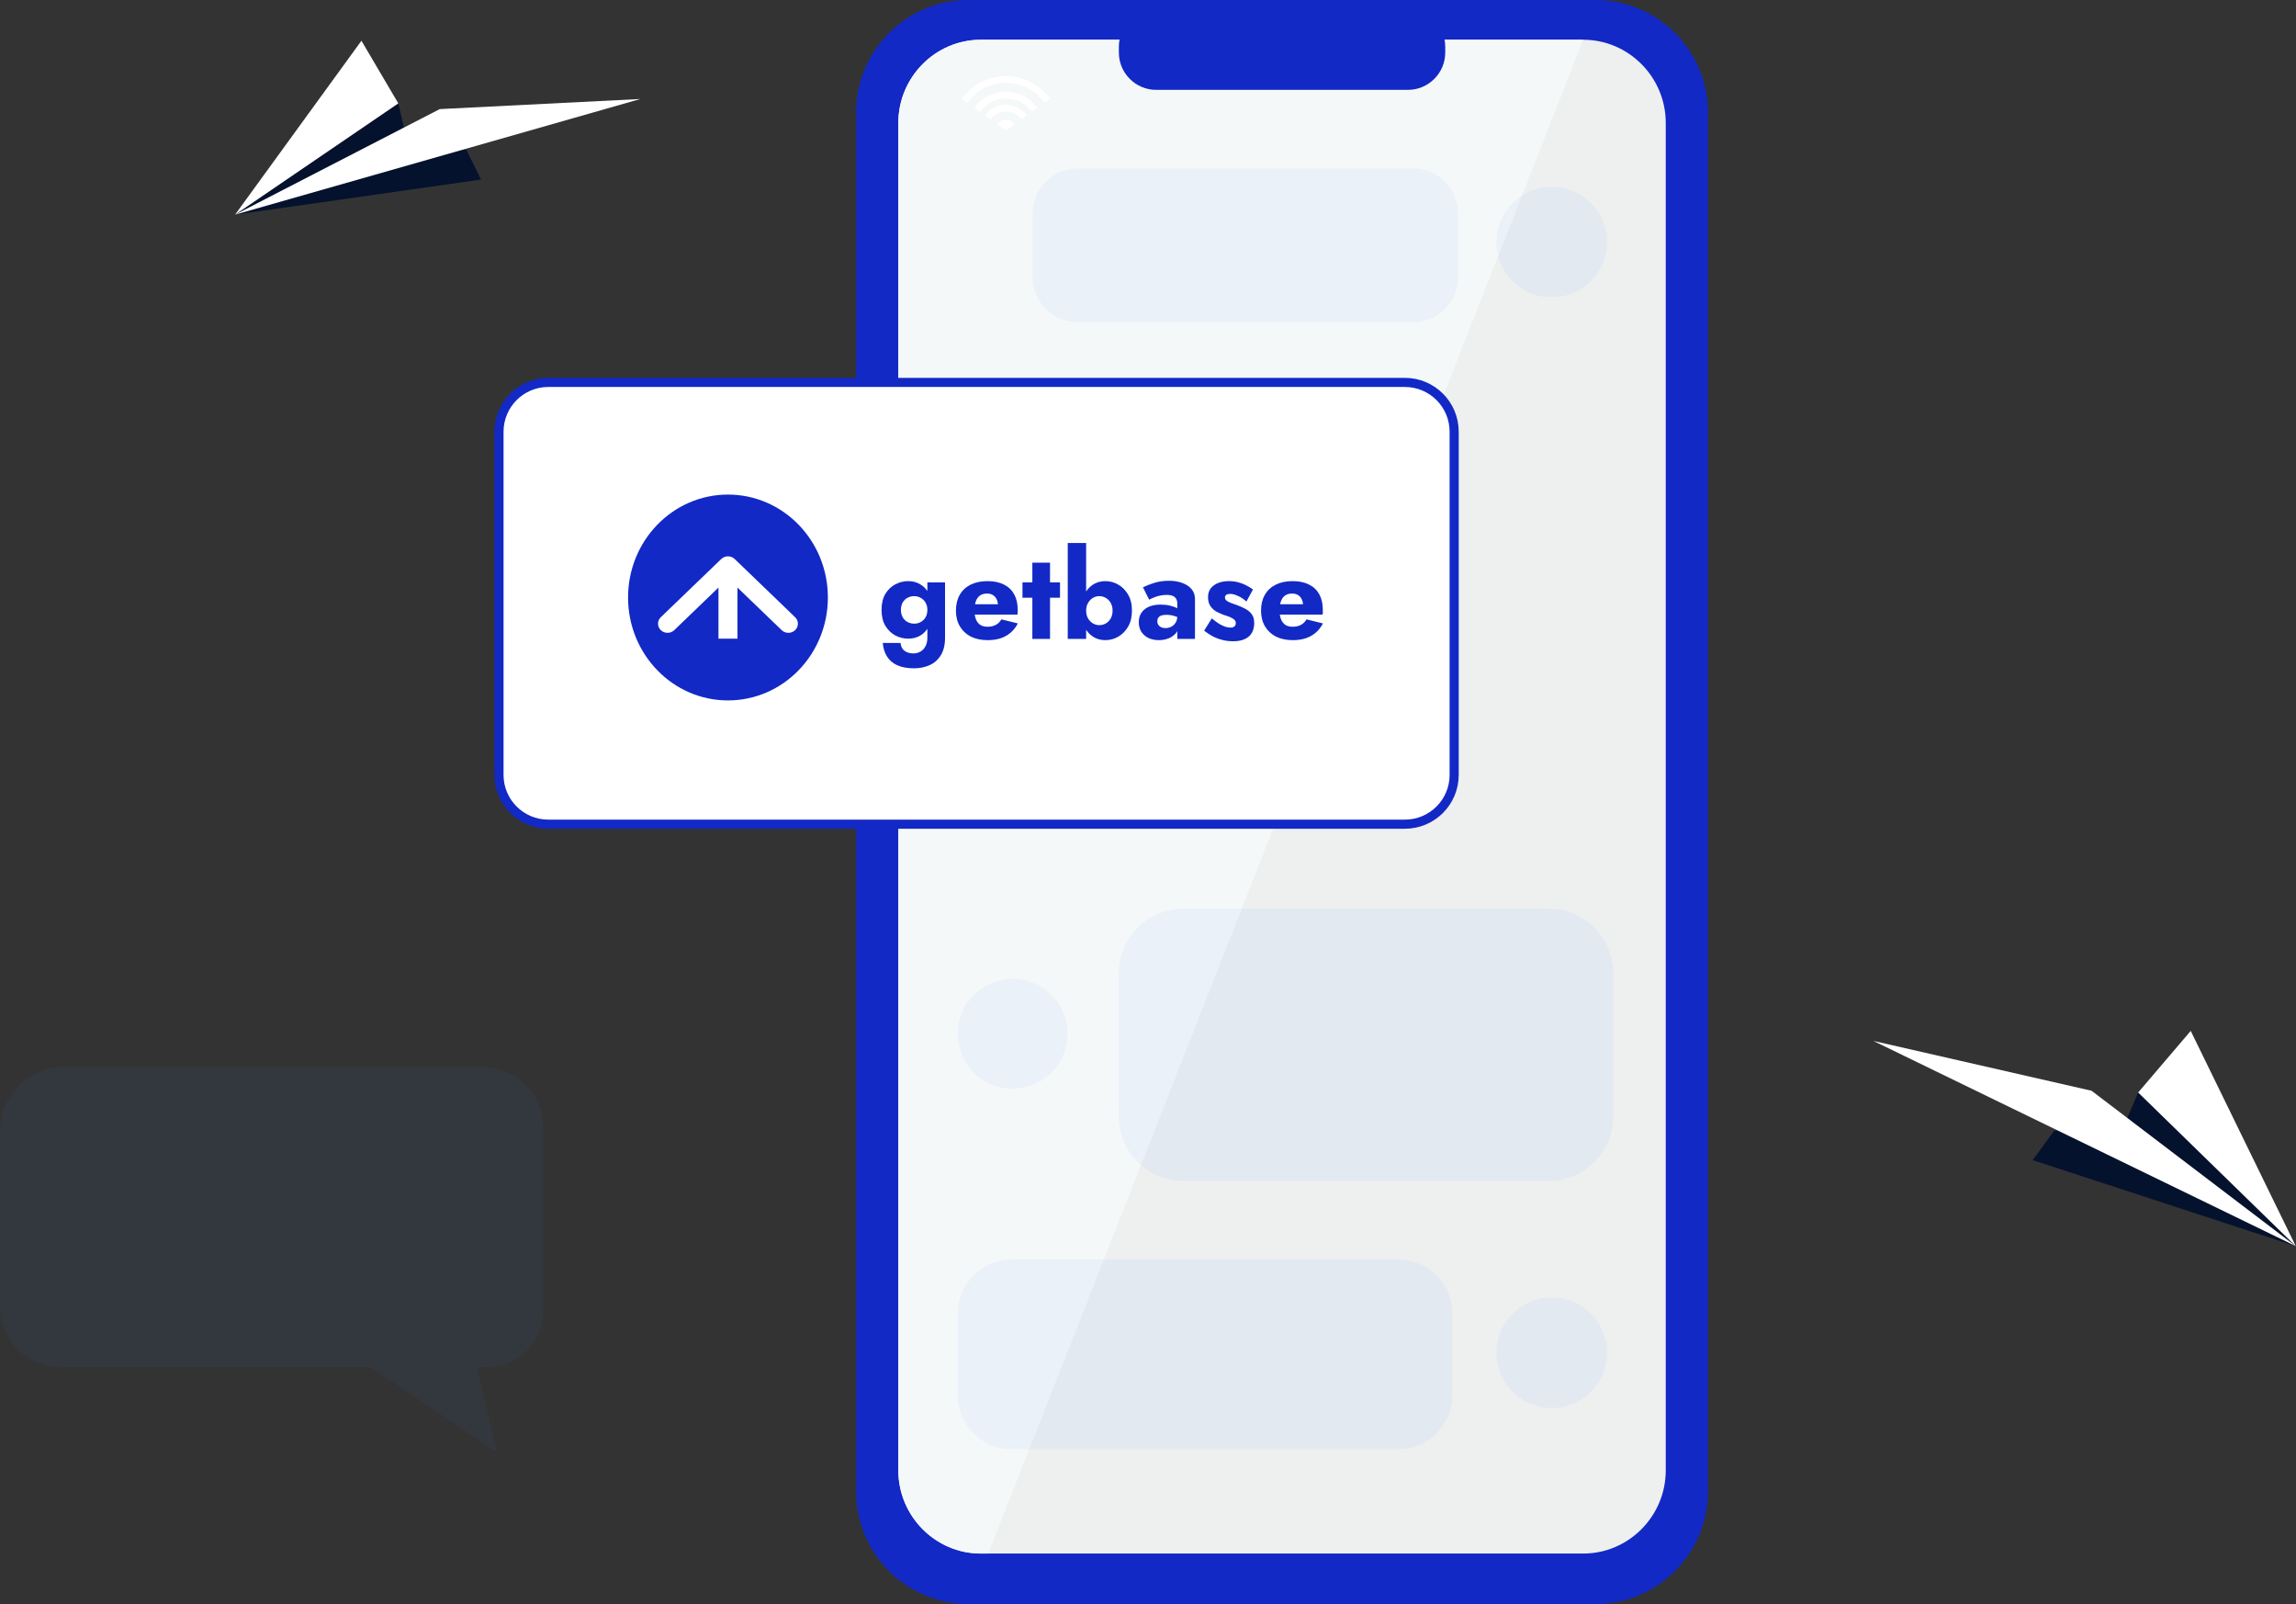 <svg width="252" height="176" viewBox="0 0 252 176" fill="none" xmlns="http://www.w3.org/2000/svg">
<rect x="0" y="0" width="252" height="176" fill="#333333" stroke="none"/>
<path d="M175.144 176H106.28C99.506 176 93.964 170.458 93.964 163.685V12.315C93.964 5.542 99.506 0 106.28 0H175.144C181.917 0 187.459 5.542 187.459 12.315V163.685C187.459 170.458 181.917 176 175.144 176Z" fill="#1229C6"/>
<path d="M182.826 13.481V161.342C182.826 166.358 178.752 170.461 173.775 170.461H107.65C102.672 170.461 98.599 166.358 98.599 161.342V13.481C98.599 8.465 102.672 4.362 107.65 4.362H173.775C178.752 4.362 182.826 8.465 182.826 13.481Z" fill="#EEEFEF"/>
<path d="M173.775 4.362L108.468 170.461H107.65C102.672 170.461 98.599 166.358 98.599 161.342V13.481C98.599 8.465 102.672 4.362 107.65 4.362H173.775Z" fill="#F5F8F8"/>
<path d="M154.53 9.86H126.894C124.642 9.86 122.802 8.019 122.802 5.768V5.124C122.802 2.872 124.642 1.031 126.894 1.031H154.53C156.782 1.031 158.623 2.872 158.623 5.124V5.768C158.623 8.019 156.782 9.86 154.53 9.86Z" fill="#1229C6"/>
<path d="M60.176 90.433H154.192C157.181 90.433 159.603 88.011 159.603 85.024V47.371C159.603 44.382 157.181 41.96 154.192 41.96H60.176C57.189 41.96 54.767 44.382 54.767 47.371V85.024C54.767 88.011 57.189 90.433 60.176 90.433Z" fill="white" stroke="#1229C6"/>
<path d="M96.89 70.549C96.934 71.098 97.081 71.579 97.331 71.993C97.581 72.416 97.951 72.744 98.441 72.978C98.94 73.212 99.569 73.329 100.327 73.329C100.96 73.329 101.53 73.212 102.039 72.978C102.547 72.753 102.952 72.393 103.256 71.898C103.568 71.404 103.724 70.761 103.724 69.969V63.898H101.784V69.969C101.784 70.347 101.713 70.662 101.57 70.914C101.437 71.174 101.254 71.368 101.022 71.494C100.79 71.629 100.532 71.696 100.246 71.696C99.988 71.696 99.756 71.651 99.551 71.561C99.346 71.48 99.181 71.354 99.056 71.183C98.94 71.013 98.869 70.801 98.842 70.549H96.89ZM96.756 66.92C96.756 67.613 96.894 68.193 97.171 68.661C97.456 69.128 97.821 69.484 98.267 69.726C98.713 69.96 99.186 70.077 99.685 70.077C100.202 70.077 100.657 69.956 101.049 69.713C101.45 69.461 101.767 69.101 101.998 68.634C102.23 68.157 102.346 67.586 102.346 66.92C102.346 66.246 102.23 65.674 101.998 65.207C101.767 64.739 101.45 64.384 101.049 64.141C100.657 63.889 100.202 63.763 99.685 63.763C99.186 63.763 98.713 63.88 98.267 64.114C97.821 64.348 97.456 64.699 97.171 65.166C96.894 65.634 96.756 66.219 96.756 66.92ZM98.882 66.92C98.882 66.596 98.949 66.322 99.083 66.097C99.217 65.872 99.395 65.701 99.618 65.585C99.841 65.468 100.086 65.409 100.353 65.409C100.523 65.409 100.692 65.441 100.862 65.504C101.031 65.567 101.183 65.661 101.316 65.787C101.459 65.913 101.57 66.07 101.651 66.259C101.74 66.448 101.784 66.668 101.784 66.92C101.784 67.253 101.713 67.532 101.57 67.757C101.428 67.981 101.245 68.152 101.022 68.269C100.808 68.377 100.585 68.431 100.353 68.431C100.086 68.431 99.841 68.373 99.618 68.256C99.395 68.139 99.217 67.968 99.083 67.743C98.949 67.509 98.882 67.235 98.882 66.92Z" fill="#1229C6"/>
<path d="M108.409 70.239C109.194 70.239 109.858 70.086 110.402 69.78C110.955 69.475 111.392 69.016 111.713 68.404L109.907 67.959C109.756 68.229 109.551 68.431 109.292 68.566C109.042 68.701 108.739 68.769 108.383 68.769C108.071 68.769 107.807 68.701 107.594 68.566C107.38 68.422 107.219 68.215 107.112 67.945C107.005 67.676 106.952 67.352 106.952 66.974C106.96 66.56 107.014 66.219 107.112 65.949C107.219 65.67 107.375 65.463 107.58 65.328C107.785 65.193 108.039 65.126 108.342 65.126C108.583 65.126 108.793 65.18 108.971 65.288C109.149 65.396 109.288 65.549 109.386 65.746C109.484 65.944 109.533 66.178 109.533 66.448C109.533 66.511 109.515 66.592 109.479 66.691C109.452 66.781 109.417 66.857 109.372 66.92L109.854 66.3H106.055V67.433H111.673C111.69 67.37 111.699 67.293 111.699 67.204C111.699 67.105 111.699 67.006 111.699 66.907C111.699 66.241 111.57 65.674 111.311 65.207C111.053 64.739 110.678 64.384 110.188 64.141C109.698 63.889 109.096 63.763 108.383 63.763C107.669 63.763 107.05 63.894 106.524 64.154C106.006 64.415 105.61 64.789 105.333 65.274C105.057 65.76 104.919 66.336 104.919 67.001C104.919 67.658 105.061 68.229 105.347 68.715C105.632 69.2 106.033 69.578 106.55 69.848C107.076 70.109 107.696 70.239 108.409 70.239Z" fill="#1229C6"/>
<path d="M112.224 63.898V65.585H116.343V63.898H112.224ZM113.307 61.739V70.104H115.247V61.739H113.307Z" fill="#1229C6"/>
<path d="M119.21 59.581H117.191V70.104H119.21V59.581ZM124.239 67.001C124.239 66.3 124.096 65.71 123.811 65.234C123.534 64.757 123.173 64.393 122.728 64.141C122.291 63.889 121.818 63.763 121.31 63.763C120.802 63.763 120.347 63.894 119.946 64.154C119.545 64.415 119.228 64.789 118.996 65.274C118.764 65.751 118.648 66.327 118.648 67.001C118.648 67.667 118.764 68.242 118.996 68.728C119.228 69.214 119.545 69.587 119.946 69.848C120.347 70.109 120.802 70.239 121.31 70.239C121.818 70.239 122.291 70.113 122.728 69.861C123.173 69.609 123.534 69.245 123.811 68.769C124.096 68.283 124.239 67.694 124.239 67.001ZM122.112 67.001C122.112 67.325 122.045 67.608 121.912 67.851C121.778 68.085 121.6 68.269 121.377 68.404C121.154 68.53 120.909 68.593 120.641 68.593C120.409 68.593 120.182 68.53 119.959 68.404C119.745 68.278 119.567 68.098 119.424 67.865C119.282 67.622 119.21 67.334 119.21 67.001C119.21 66.668 119.282 66.385 119.424 66.151C119.567 65.908 119.745 65.724 119.959 65.598C120.182 65.472 120.409 65.409 120.641 65.409C120.909 65.409 121.154 65.477 121.377 65.612C121.6 65.737 121.778 65.922 121.912 66.165C122.045 66.398 122.112 66.677 122.112 67.001Z" fill="#1229C6"/>
<path d="M127.023 68.161C127.023 68.008 127.059 67.883 127.13 67.784C127.201 67.676 127.308 67.595 127.451 67.541C127.594 67.487 127.785 67.46 128.026 67.46C128.338 67.46 128.632 67.505 128.909 67.595C129.194 67.676 129.444 67.797 129.658 67.959V67.055C129.551 66.938 129.39 66.826 129.176 66.718C128.962 66.61 128.704 66.52 128.401 66.448C128.106 66.376 127.772 66.34 127.398 66.34C126.631 66.34 126.038 66.516 125.619 66.866C125.2 67.208 124.99 67.676 124.99 68.269C124.99 68.692 125.088 69.052 125.284 69.349C125.49 69.645 125.757 69.87 126.087 70.023C126.426 70.167 126.791 70.239 127.184 70.239C127.576 70.239 127.941 70.172 128.28 70.037C128.619 69.893 128.895 69.686 129.109 69.416C129.323 69.137 129.43 68.8 129.43 68.404L129.216 67.595C129.216 67.883 129.154 68.125 129.029 68.323C128.904 68.521 128.744 68.67 128.548 68.769C128.352 68.867 128.138 68.917 127.906 68.917C127.745 68.917 127.598 68.89 127.464 68.836C127.331 68.773 127.224 68.688 127.143 68.58C127.063 68.463 127.023 68.323 127.023 68.161ZM126.127 65.8C126.216 65.746 126.359 65.679 126.555 65.598C126.751 65.508 126.979 65.432 127.237 65.369C127.505 65.306 127.777 65.274 128.053 65.274C128.24 65.274 128.405 65.292 128.548 65.328C128.699 65.364 128.824 65.423 128.922 65.504C129.02 65.585 129.092 65.683 129.136 65.8C129.19 65.908 129.216 66.039 129.216 66.192V70.104H131.156V65.733C131.156 65.301 131.031 64.937 130.781 64.64C130.532 64.343 130.193 64.118 129.765 63.966C129.337 63.804 128.851 63.723 128.307 63.723C127.727 63.723 127.193 63.799 126.702 63.952C126.212 64.105 125.793 64.267 125.445 64.438L126.127 65.8Z" fill="#1229C6"/>
<path d="M133.002 67.851L132.16 69.2C132.436 69.416 132.735 69.614 133.056 69.794C133.377 69.965 133.724 70.1 134.099 70.199C134.482 70.306 134.897 70.361 135.343 70.361C136.074 70.361 136.64 70.194 137.041 69.861C137.451 69.519 137.656 69.016 137.656 68.35C137.656 67.963 137.572 67.653 137.402 67.419C137.242 67.186 137.023 66.992 136.747 66.839C136.479 66.686 136.185 66.551 135.864 66.434C135.561 66.318 135.302 66.223 135.088 66.151C134.883 66.07 134.723 65.985 134.607 65.895C134.5 65.805 134.447 65.692 134.447 65.558C134.447 65.441 134.491 65.346 134.58 65.274C134.678 65.202 134.821 65.166 135.008 65.166C135.285 65.166 135.588 65.247 135.918 65.409C136.248 65.562 136.542 65.76 136.8 66.003L137.523 64.681C137.282 64.501 137.023 64.343 136.747 64.209C136.479 64.073 136.19 63.966 135.878 63.885C135.574 63.804 135.244 63.763 134.888 63.763C134.442 63.763 134.045 63.831 133.698 63.966C133.359 64.1 133.087 64.298 132.882 64.559C132.686 64.82 132.588 65.139 132.588 65.517C132.588 65.913 132.672 66.237 132.842 66.489C133.011 66.74 133.225 66.943 133.484 67.096C133.751 67.24 134.032 67.365 134.326 67.473C134.656 67.572 134.915 67.667 135.102 67.757C135.298 67.847 135.436 67.941 135.516 68.04C135.597 68.13 135.637 68.242 135.637 68.377C135.637 68.521 135.588 68.638 135.49 68.728C135.392 68.818 135.24 68.863 135.035 68.863C134.892 68.863 134.723 68.836 134.527 68.782C134.331 68.719 134.103 68.616 133.845 68.472C133.595 68.319 133.314 68.112 133.002 67.851Z" fill="#1229C6"/>
<path d="M141.897 70.239C142.681 70.239 143.345 70.086 143.889 69.78C144.442 69.475 144.879 69.016 145.2 68.404L143.394 67.959C143.243 68.229 143.038 68.431 142.779 68.566C142.53 68.701 142.226 68.769 141.87 68.769C141.558 68.769 141.295 68.701 141.081 68.566C140.867 68.422 140.706 68.215 140.599 67.945C140.492 67.676 140.439 67.352 140.439 66.974C140.448 66.56 140.501 66.219 140.599 65.949C140.706 65.67 140.862 65.463 141.067 65.328C141.272 65.193 141.527 65.126 141.83 65.126C142.07 65.126 142.28 65.18 142.458 65.288C142.637 65.396 142.775 65.549 142.873 65.746C142.971 65.944 143.02 66.178 143.02 66.448C143.02 66.511 143.002 66.592 142.966 66.691C142.94 66.781 142.904 66.857 142.859 66.92L143.341 66.3H139.543V67.433H145.16C145.178 67.37 145.187 67.293 145.187 67.204C145.187 67.105 145.187 67.006 145.187 66.907C145.187 66.241 145.057 65.674 144.799 65.207C144.54 64.739 144.166 64.384 143.675 64.141C143.185 63.889 142.583 63.763 141.87 63.763C141.157 63.763 140.537 63.894 140.011 64.154C139.494 64.415 139.097 64.789 138.821 65.274C138.544 65.76 138.406 66.336 138.406 67.001C138.406 67.658 138.549 68.229 138.834 68.715C139.119 69.2 139.52 69.578 140.038 69.848C140.564 70.109 141.183 70.239 141.897 70.239Z" fill="#1229C6"/>
<path fill-rule="evenodd" clip-rule="evenodd" d="M79.899 76.852C85.955 76.852 90.864 71.796 90.864 65.559C90.864 59.322 85.955 54.267 79.899 54.267C73.843 54.267 68.934 59.322 68.934 65.559C68.934 71.796 73.843 76.852 79.899 76.852ZM79.162 61.336L72.528 67.723C72.121 68.115 72.121 68.751 72.528 69.143C72.936 69.535 73.596 69.535 74.003 69.143L78.857 64.469V70.076H80.941V64.469L85.795 69.143C86.202 69.535 86.862 69.535 87.269 69.143C87.677 68.751 87.677 68.115 87.269 67.723L80.636 61.336C80.229 60.944 79.569 60.944 79.162 61.336Z" fill="#1229C6"/>
<path d="M155.088 35.352H118.288C115.558 35.352 113.345 33.139 113.345 30.409V23.429C113.345 20.7 115.558 18.486 118.288 18.486H155.088C157.819 18.486 160.031 20.7 160.031 23.429V30.409C160.031 33.139 157.819 35.352 155.088 35.352Z" fill="#3786FD" fill-opacity="0.06"/>
<path d="M153.473 159.011H111.049C107.779 159.011 105.129 156.36 105.129 153.091V144.122C105.129 140.853 107.779 138.204 111.049 138.204H153.473C156.744 138.204 159.393 140.853 159.393 144.122V153.091C159.393 156.36 156.744 159.011 153.473 159.011Z" fill="#3786FD" fill-opacity="0.06"/>
<path d="M169.965 129.58H129.884C125.966 129.58 122.791 126.405 122.791 122.489V106.805C122.791 102.888 125.966 99.712 129.884 99.712H169.965C173.881 99.712 177.056 102.888 177.056 106.805V122.489C177.056 126.405 173.881 129.58 169.965 129.58Z" fill="#3786FD" fill-opacity="0.06"/>
<path d="M7.046 117.075H52.963C56.623 117.075 59.618 120.07 59.618 123.73V143.874C59.618 147.237 56.867 149.987 53.505 149.987H52.326L54.538 159.332L40.649 149.987H6.649C2.992 149.987 0 146.996 0 143.339V124.121C0 120.246 3.17 117.075 7.046 117.075Z" fill="#3786FD" fill-opacity="0.06"/>
<path d="M223.096 127.292L251.976 136.734L234.678 119.873L232.922 123.992L225.487 124.029L223.096 127.292Z" fill="#04122E"/>
<path d="M251.976 136.734L229.563 119.683L205.614 114.213L251.976 136.734Z" fill="white"/>
<path d="M234.678 119.873L251.976 136.734L240.445 113.113L234.678 119.873Z" fill="white"/>
<path d="M52.797 19.7L25.802 23.551L43.716 11.341L44.627 15.256L51.192 16.445L52.797 19.7Z" fill="#04122E"/>
<path d="M25.802 23.552L48.266 11.97L70.283 10.862L25.802 23.552Z" fill="white"/>
<path d="M43.716 11.342L25.802 23.552L39.67 4.469L43.716 11.342Z" fill="white"/>
<path d="M111.349 13.613L110.407 14.289L109.46 13.619C109.67 13.324 110.017 13.129 110.407 13.129C110.795 13.129 111.139 13.319 111.349 13.613Z" fill="white"/>
<path d="M110.406 11.481C109.459 11.481 108.621 11.953 108.114 12.673L108.712 13.092C109.089 12.56 109.708 12.214 110.406 12.214C111.099 12.214 111.716 12.555 112.091 13.079L112.687 12.653C112.177 11.942 111.344 11.481 110.406 11.481Z" fill="white"/>
<path d="M110.406 8.349C108.402 8.349 106.63 9.346 105.556 10.87L106.155 11.29C107.096 9.956 108.652 9.082 110.406 9.082C112.146 9.082 113.693 9.941 114.637 11.258L115.23 10.83C114.154 9.328 112.395 8.349 110.406 8.349Z" fill="white"/>
<path d="M110.406 10.064C108.981 10.064 107.717 10.77 106.948 11.85L107.546 12.271C108.183 11.381 109.227 10.797 110.406 10.797C111.576 10.797 112.614 11.371 113.253 12.248L113.846 11.824C113.075 10.758 111.821 10.064 110.406 10.064Z" fill="white"/>
<path d="M105.116 113.426C105.116 114.811 105.582 116.084 106.366 117.101C106.627 117.439 106.923 117.748 107.247 118.023C107.57 118.296 107.921 118.536 108.296 118.738C109.143 119.192 110.109 119.45 111.138 119.45C112.424 119.45 113.614 119.048 114.591 118.363C114.641 118.329 114.689 118.293 114.737 118.258C115.179 117.927 115.575 117.539 115.912 117.101C116.697 116.084 117.163 114.811 117.163 113.426C117.163 110.102 114.466 107.405 111.138 107.405C107.813 107.405 105.116 110.102 105.116 113.426Z" fill="#3786FD" fill-opacity="0.06"/>
<path d="M164.251 148.435C164.251 149.828 164.72 151.11 165.51 152.134C165.772 152.474 166.069 152.785 166.397 153.062C167.453 153.958 168.822 154.499 170.316 154.499C171.673 154.499 172.927 154.054 173.938 153.299C174.383 152.967 174.782 152.574 175.12 152.134C175.91 151.11 176.379 149.828 176.379 148.435C176.379 145.085 173.664 142.371 170.316 142.371C166.966 142.371 164.251 145.085 164.251 148.435Z" fill="#3786FD" fill-opacity="0.06"/>
<path d="M164.251 26.557C164.251 27.949 164.72 29.232 165.51 30.257C165.772 30.597 166.069 30.907 166.397 31.185C167.453 32.081 168.822 32.622 170.316 32.622C171.673 32.622 172.927 32.175 173.938 31.42C174.383 31.09 174.782 30.697 175.12 30.257C175.91 29.232 176.379 27.949 176.379 26.557C176.379 23.208 173.664 20.494 170.316 20.494C166.966 20.494 164.251 23.208 164.251 26.557Z" fill="#3786FD" fill-opacity="0.06"/>
</svg>

